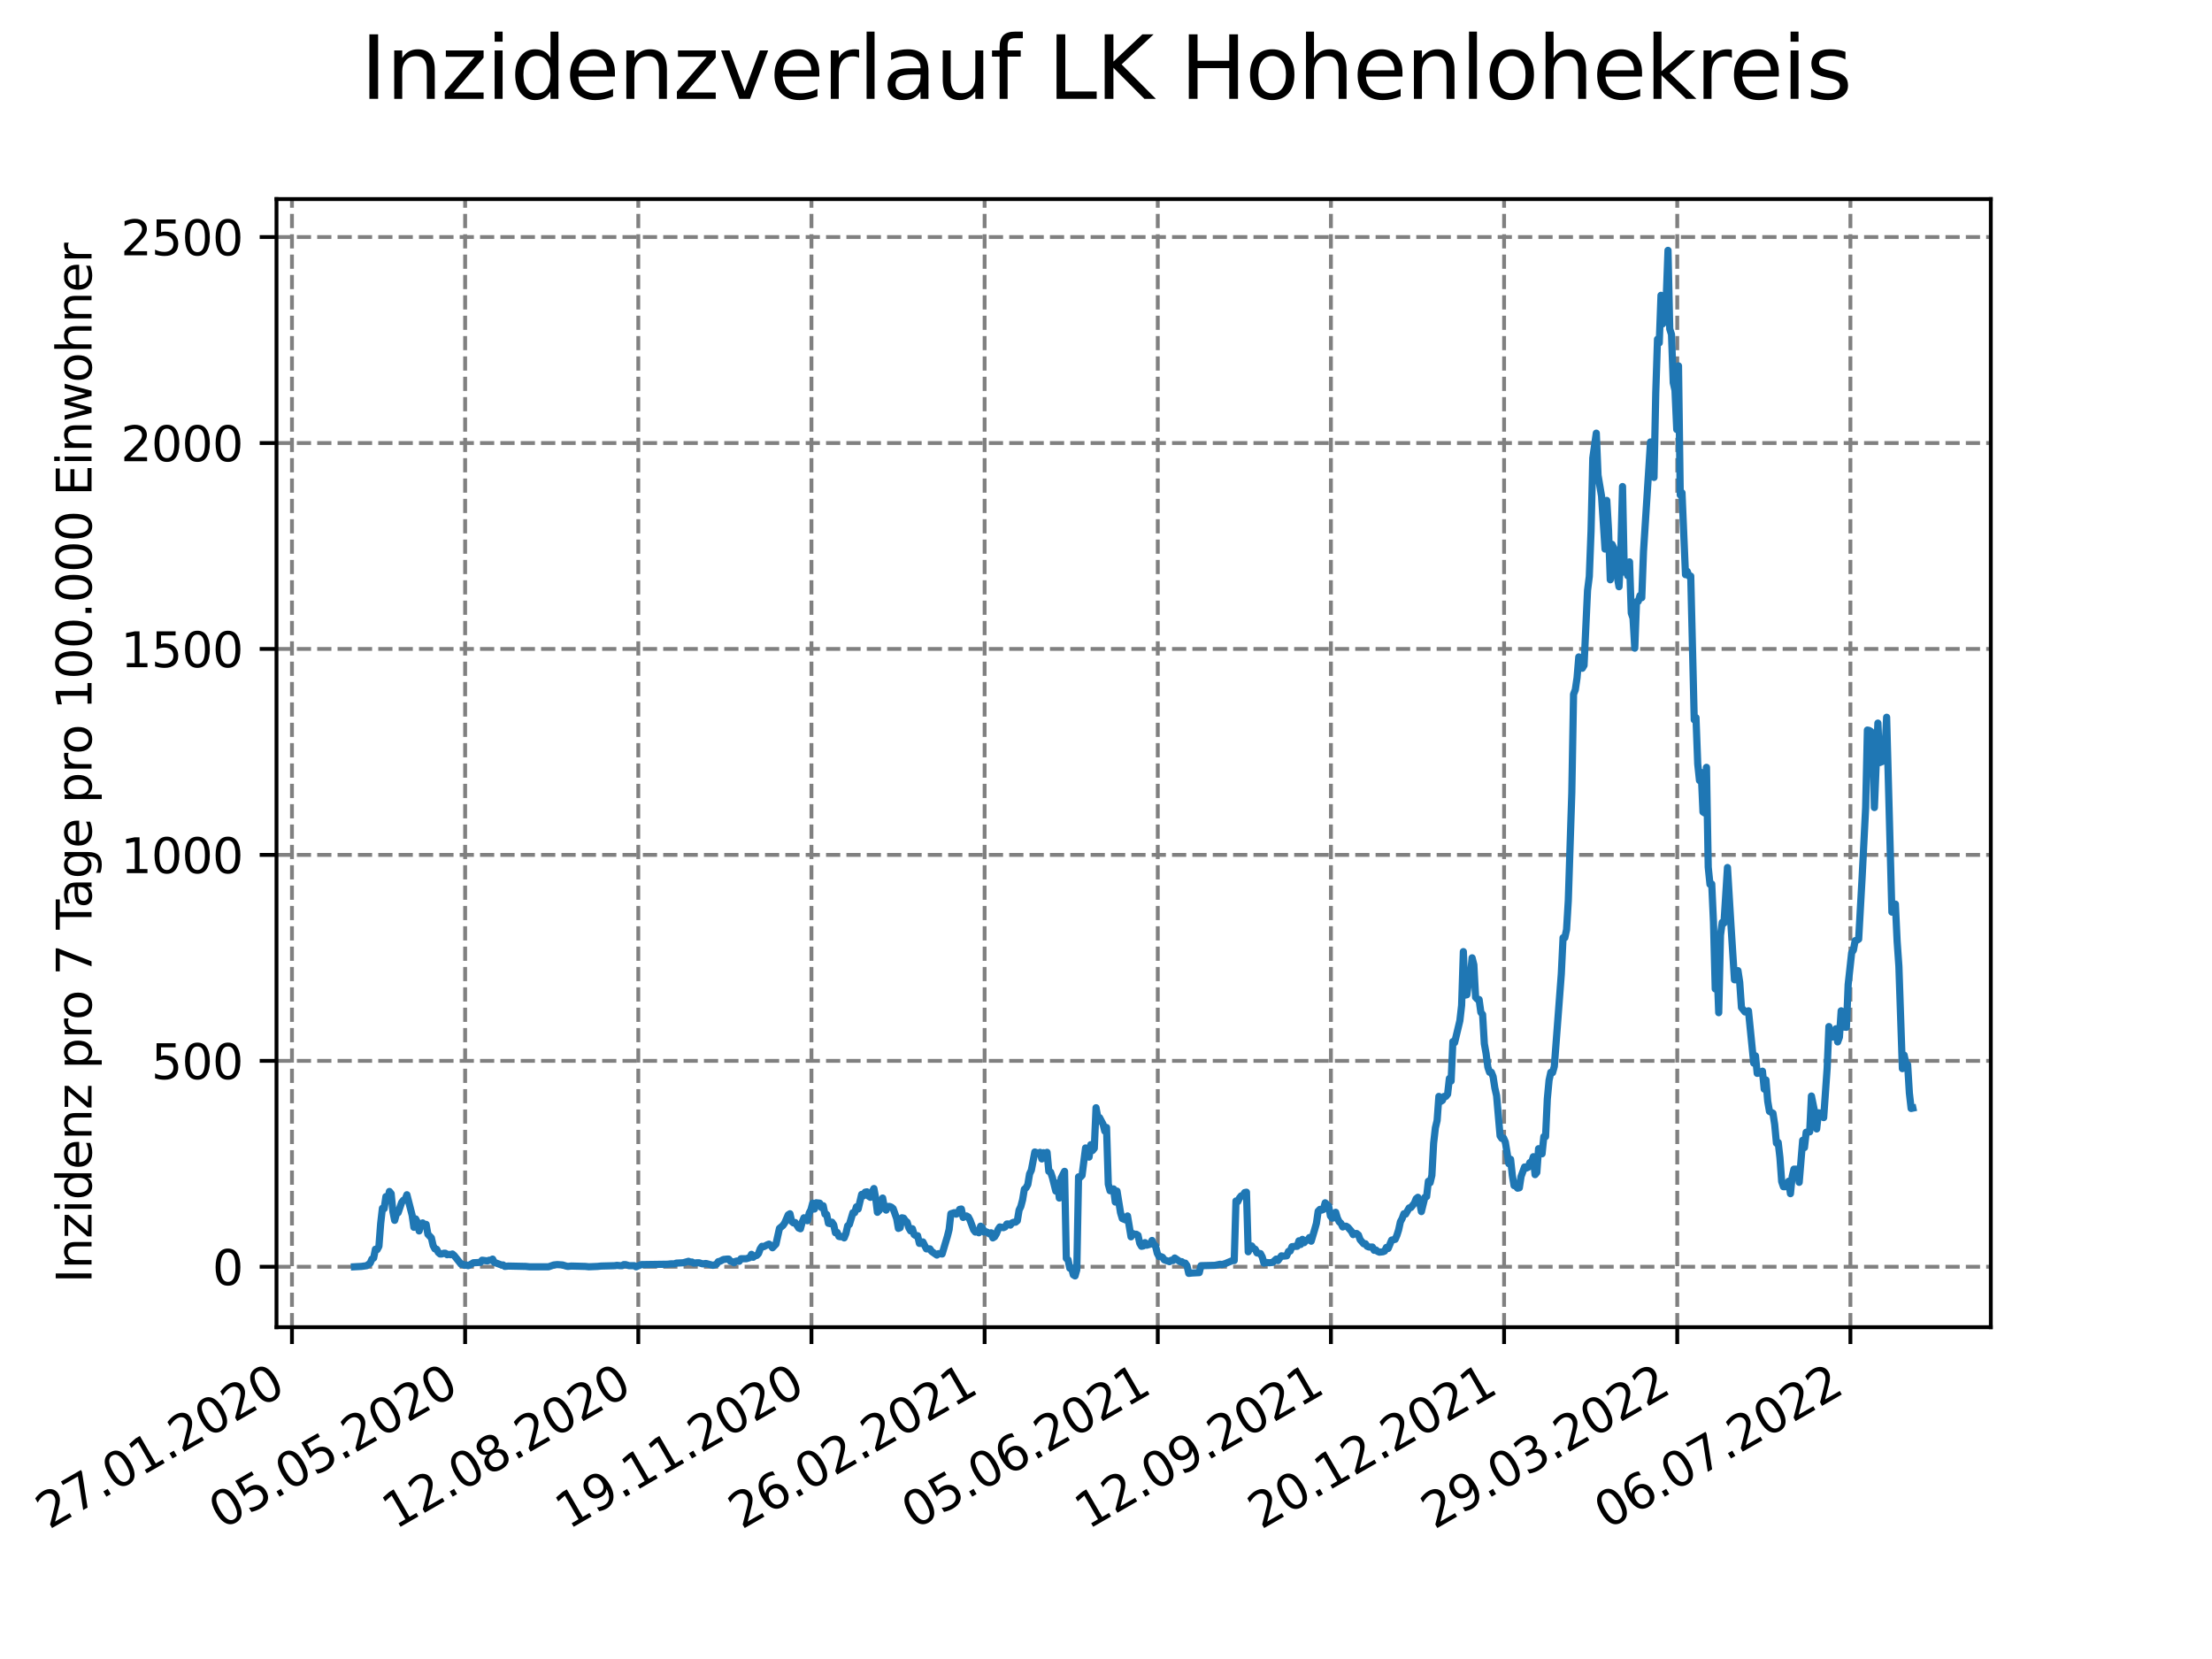 <?xml version="1.0" encoding="utf-8" standalone="no"?>
<!DOCTYPE svg PUBLIC "-//W3C//DTD SVG 1.1//EN"
  "http://www.w3.org/Graphics/SVG/1.1/DTD/svg11.dtd">
<svg xmlns:xlink="http://www.w3.org/1999/xlink" width="460.8pt" height="345.6pt" viewBox="0 0 460.8 345.6" xmlns="http://www.w3.org/2000/svg" version="1.1">
 <defs>
  <style type="text/css">*{stroke-linejoin: round; stroke-linecap: butt}</style>
 </defs>
 <g id="figure_1">
  <g id="patch_1">
   <path d="M 0 345.6 
L 460.8 345.6 
L 460.8 0 
L 0 0 
z
" style="fill: #ffffff"/>
  </g>
  <g id="axes_1">
   <g id="patch_2">
    <path d="M 57.6 276.48 
L 414.72 276.48 
L 414.72 41.472 
L 57.6 41.472 
z
" style="fill: #ffffff"/>
   </g>
   <g id="matplotlib.axis_1">
    <g id="xtick_1">
     <g id="line2d_1">
      <path d="M 60.822 276.48 
L 60.822 41.472 
" clip-path="url(#p32efdd29de)" style="fill: none; stroke-dasharray: 2.96,1.28; stroke-dashoffset: 0; stroke: #808080; stroke-width: 0.8"/>
     </g>
     <g id="line2d_2">
      <defs>
       <path id="m1c3e67a7b3" d="M 0 0 
L 0 3.5 
" style="stroke: #000000; stroke-width: 0.8"/>
      </defs>
      <g>
       <use xlink:href="#m1c3e67a7b3" x="60.822" y="276.48" style="stroke: #000000; stroke-width: 0.8"/>
      </g>
     </g>
     <g id="text_1">
      <!-- 27.01.2020 -->
      <g transform="translate(10.196 318.689)rotate(-30)scale(0.1 -0.1)">
       <defs>
        <path id="DejaVuSans-32" d="M 1228 531 
L 3431 531 
L 3431 0 
L 469 0 
L 469 531 
Q 828 903 1448 1529 
Q 2069 2156 2228 2338 
Q 2531 2678 2651 2914 
Q 2772 3150 2772 3378 
Q 2772 3750 2511 3984 
Q 2250 4219 1831 4219 
Q 1534 4219 1204 4116 
Q 875 4013 500 3803 
L 500 4441 
Q 881 4594 1212 4672 
Q 1544 4750 1819 4750 
Q 2544 4750 2975 4387 
Q 3406 4025 3406 3419 
Q 3406 3131 3298 2873 
Q 3191 2616 2906 2266 
Q 2828 2175 2409 1742 
Q 1991 1309 1228 531 
z
" transform="scale(0.016)"/>
        <path id="DejaVuSans-37" d="M 525 4666 
L 3525 4666 
L 3525 4397 
L 1831 0 
L 1172 0 
L 2766 4134 
L 525 4134 
L 525 4666 
z
" transform="scale(0.016)"/>
        <path id="DejaVuSans-2e" d="M 684 794 
L 1344 794 
L 1344 0 
L 684 0 
L 684 794 
z
" transform="scale(0.016)"/>
        <path id="DejaVuSans-30" d="M 2034 4250 
Q 1547 4250 1301 3770 
Q 1056 3291 1056 2328 
Q 1056 1369 1301 889 
Q 1547 409 2034 409 
Q 2525 409 2770 889 
Q 3016 1369 3016 2328 
Q 3016 3291 2770 3770 
Q 2525 4250 2034 4250 
z
M 2034 4750 
Q 2819 4750 3233 4129 
Q 3647 3509 3647 2328 
Q 3647 1150 3233 529 
Q 2819 -91 2034 -91 
Q 1250 -91 836 529 
Q 422 1150 422 2328 
Q 422 3509 836 4129 
Q 1250 4750 2034 4750 
z
" transform="scale(0.016)"/>
        <path id="DejaVuSans-31" d="M 794 531 
L 1825 531 
L 1825 4091 
L 703 3866 
L 703 4441 
L 1819 4666 
L 2450 4666 
L 2450 531 
L 3481 531 
L 3481 0 
L 794 0 
L 794 531 
z
" transform="scale(0.016)"/>
       </defs>
       <use xlink:href="#DejaVuSans-32"/>
       <use xlink:href="#DejaVuSans-37" x="63.623"/>
       <use xlink:href="#DejaVuSans-2e" x="127.246"/>
       <use xlink:href="#DejaVuSans-30" x="159.033"/>
       <use xlink:href="#DejaVuSans-31" x="222.656"/>
       <use xlink:href="#DejaVuSans-2e" x="286.279"/>
       <use xlink:href="#DejaVuSans-32" x="318.066"/>
       <use xlink:href="#DejaVuSans-30" x="381.689"/>
       <use xlink:href="#DejaVuSans-32" x="445.312"/>
       <use xlink:href="#DejaVuSans-30" x="508.936"/>
      </g>
     </g>
    </g>
    <g id="xtick_2">
     <g id="line2d_3">
      <path d="M 96.894 276.48 
L 96.894 41.472 
" clip-path="url(#p32efdd29de)" style="fill: none; stroke-dasharray: 2.96,1.28; stroke-dashoffset: 0; stroke: #808080; stroke-width: 0.8"/>
     </g>
     <g id="line2d_4">
      <g>
       <use xlink:href="#m1c3e67a7b3" x="96.894" y="276.48" style="stroke: #000000; stroke-width: 0.8"/>
      </g>
     </g>
     <g id="text_2">
      <!-- 05.05.2020 -->
      <g transform="translate(46.269 318.689)rotate(-30)scale(0.1 -0.1)">
       <defs>
        <path id="DejaVuSans-35" d="M 691 4666 
L 3169 4666 
L 3169 4134 
L 1269 4134 
L 1269 2991 
Q 1406 3038 1543 3061 
Q 1681 3084 1819 3084 
Q 2600 3084 3056 2656 
Q 3513 2228 3513 1497 
Q 3513 744 3044 326 
Q 2575 -91 1722 -91 
Q 1428 -91 1123 -41 
Q 819 9 494 109 
L 494 744 
Q 775 591 1075 516 
Q 1375 441 1709 441 
Q 2250 441 2565 725 
Q 2881 1009 2881 1497 
Q 2881 1984 2565 2268 
Q 2250 2553 1709 2553 
Q 1456 2553 1204 2497 
Q 953 2441 691 2322 
L 691 4666 
z
" transform="scale(0.016)"/>
       </defs>
       <use xlink:href="#DejaVuSans-30"/>
       <use xlink:href="#DejaVuSans-35" x="63.623"/>
       <use xlink:href="#DejaVuSans-2e" x="127.246"/>
       <use xlink:href="#DejaVuSans-30" x="159.033"/>
       <use xlink:href="#DejaVuSans-35" x="222.656"/>
       <use xlink:href="#DejaVuSans-2e" x="286.279"/>
       <use xlink:href="#DejaVuSans-32" x="318.066"/>
       <use xlink:href="#DejaVuSans-30" x="381.689"/>
       <use xlink:href="#DejaVuSans-32" x="445.312"/>
       <use xlink:href="#DejaVuSans-30" x="508.936"/>
      </g>
     </g>
    </g>
    <g id="xtick_3">
     <g id="line2d_5">
      <path d="M 132.967 276.48 
L 132.967 41.472 
" clip-path="url(#p32efdd29de)" style="fill: none; stroke-dasharray: 2.96,1.28; stroke-dashoffset: 0; stroke: #808080; stroke-width: 0.8"/>
     </g>
     <g id="line2d_6">
      <g>
       <use xlink:href="#m1c3e67a7b3" x="132.967" y="276.48" style="stroke: #000000; stroke-width: 0.8"/>
      </g>
     </g>
     <g id="text_3">
      <!-- 12.08.2020 -->
      <g transform="translate(82.342 318.689)rotate(-30)scale(0.1 -0.1)">
       <defs>
        <path id="DejaVuSans-38" d="M 2034 2216 
Q 1584 2216 1326 1975 
Q 1069 1734 1069 1313 
Q 1069 891 1326 650 
Q 1584 409 2034 409 
Q 2484 409 2743 651 
Q 3003 894 3003 1313 
Q 3003 1734 2745 1975 
Q 2488 2216 2034 2216 
z
M 1403 2484 
Q 997 2584 770 2862 
Q 544 3141 544 3541 
Q 544 4100 942 4425 
Q 1341 4750 2034 4750 
Q 2731 4750 3128 4425 
Q 3525 4100 3525 3541 
Q 3525 3141 3298 2862 
Q 3072 2584 2669 2484 
Q 3125 2378 3379 2068 
Q 3634 1759 3634 1313 
Q 3634 634 3220 271 
Q 2806 -91 2034 -91 
Q 1263 -91 848 271 
Q 434 634 434 1313 
Q 434 1759 690 2068 
Q 947 2378 1403 2484 
z
M 1172 3481 
Q 1172 3119 1398 2916 
Q 1625 2713 2034 2713 
Q 2441 2713 2670 2916 
Q 2900 3119 2900 3481 
Q 2900 3844 2670 4047 
Q 2441 4250 2034 4250 
Q 1625 4250 1398 4047 
Q 1172 3844 1172 3481 
z
" transform="scale(0.016)"/>
       </defs>
       <use xlink:href="#DejaVuSans-31"/>
       <use xlink:href="#DejaVuSans-32" x="63.623"/>
       <use xlink:href="#DejaVuSans-2e" x="127.246"/>
       <use xlink:href="#DejaVuSans-30" x="159.033"/>
       <use xlink:href="#DejaVuSans-38" x="222.656"/>
       <use xlink:href="#DejaVuSans-2e" x="286.279"/>
       <use xlink:href="#DejaVuSans-32" x="318.066"/>
       <use xlink:href="#DejaVuSans-30" x="381.689"/>
       <use xlink:href="#DejaVuSans-32" x="445.312"/>
       <use xlink:href="#DejaVuSans-30" x="508.936"/>
      </g>
     </g>
    </g>
    <g id="xtick_4">
     <g id="line2d_7">
      <path d="M 169.04 276.48 
L 169.04 41.472 
" clip-path="url(#p32efdd29de)" style="fill: none; stroke-dasharray: 2.96,1.28; stroke-dashoffset: 0; stroke: #808080; stroke-width: 0.8"/>
     </g>
     <g id="line2d_8">
      <g>
       <use xlink:href="#m1c3e67a7b3" x="169.04" y="276.48" style="stroke: #000000; stroke-width: 0.8"/>
      </g>
     </g>
     <g id="text_4">
      <!-- 19.11.2020 -->
      <g transform="translate(118.415 318.689)rotate(-30)scale(0.1 -0.1)">
       <defs>
        <path id="DejaVuSans-39" d="M 703 97 
L 703 672 
Q 941 559 1184 500 
Q 1428 441 1663 441 
Q 2288 441 2617 861 
Q 2947 1281 2994 2138 
Q 2813 1869 2534 1725 
Q 2256 1581 1919 1581 
Q 1219 1581 811 2004 
Q 403 2428 403 3163 
Q 403 3881 828 4315 
Q 1253 4750 1959 4750 
Q 2769 4750 3195 4129 
Q 3622 3509 3622 2328 
Q 3622 1225 3098 567 
Q 2575 -91 1691 -91 
Q 1453 -91 1209 -44 
Q 966 3 703 97 
z
M 1959 2075 
Q 2384 2075 2632 2365 
Q 2881 2656 2881 3163 
Q 2881 3666 2632 3958 
Q 2384 4250 1959 4250 
Q 1534 4250 1286 3958 
Q 1038 3666 1038 3163 
Q 1038 2656 1286 2365 
Q 1534 2075 1959 2075 
z
" transform="scale(0.016)"/>
       </defs>
       <use xlink:href="#DejaVuSans-31"/>
       <use xlink:href="#DejaVuSans-39" x="63.623"/>
       <use xlink:href="#DejaVuSans-2e" x="127.246"/>
       <use xlink:href="#DejaVuSans-31" x="159.033"/>
       <use xlink:href="#DejaVuSans-31" x="222.656"/>
       <use xlink:href="#DejaVuSans-2e" x="286.279"/>
       <use xlink:href="#DejaVuSans-32" x="318.066"/>
       <use xlink:href="#DejaVuSans-30" x="381.689"/>
       <use xlink:href="#DejaVuSans-32" x="445.312"/>
       <use xlink:href="#DejaVuSans-30" x="508.936"/>
      </g>
     </g>
    </g>
    <g id="xtick_5">
     <g id="line2d_9">
      <path d="M 205.113 276.48 
L 205.113 41.472 
" clip-path="url(#p32efdd29de)" style="fill: none; stroke-dasharray: 2.96,1.28; stroke-dashoffset: 0; stroke: #808080; stroke-width: 0.8"/>
     </g>
     <g id="line2d_10">
      <g>
       <use xlink:href="#m1c3e67a7b3" x="205.113" y="276.48" style="stroke: #000000; stroke-width: 0.8"/>
      </g>
     </g>
     <g id="text_5">
      <!-- 26.02.2021 -->
      <g transform="translate(154.487 318.689)rotate(-30)scale(0.1 -0.1)">
       <defs>
        <path id="DejaVuSans-36" d="M 2113 2584 
Q 1688 2584 1439 2293 
Q 1191 2003 1191 1497 
Q 1191 994 1439 701 
Q 1688 409 2113 409 
Q 2538 409 2786 701 
Q 3034 994 3034 1497 
Q 3034 2003 2786 2293 
Q 2538 2584 2113 2584 
z
M 3366 4563 
L 3366 3988 
Q 3128 4100 2886 4159 
Q 2644 4219 2406 4219 
Q 1781 4219 1451 3797 
Q 1122 3375 1075 2522 
Q 1259 2794 1537 2939 
Q 1816 3084 2150 3084 
Q 2853 3084 3261 2657 
Q 3669 2231 3669 1497 
Q 3669 778 3244 343 
Q 2819 -91 2113 -91 
Q 1303 -91 875 529 
Q 447 1150 447 2328 
Q 447 3434 972 4092 
Q 1497 4750 2381 4750 
Q 2619 4750 2861 4703 
Q 3103 4656 3366 4563 
z
" transform="scale(0.016)"/>
       </defs>
       <use xlink:href="#DejaVuSans-32"/>
       <use xlink:href="#DejaVuSans-36" x="63.623"/>
       <use xlink:href="#DejaVuSans-2e" x="127.246"/>
       <use xlink:href="#DejaVuSans-30" x="159.033"/>
       <use xlink:href="#DejaVuSans-32" x="222.656"/>
       <use xlink:href="#DejaVuSans-2e" x="286.279"/>
       <use xlink:href="#DejaVuSans-32" x="318.066"/>
       <use xlink:href="#DejaVuSans-30" x="381.689"/>
       <use xlink:href="#DejaVuSans-32" x="445.312"/>
       <use xlink:href="#DejaVuSans-31" x="508.936"/>
      </g>
     </g>
    </g>
    <g id="xtick_6">
     <g id="line2d_11">
      <path d="M 241.185 276.48 
L 241.185 41.472 
" clip-path="url(#p32efdd29de)" style="fill: none; stroke-dasharray: 2.96,1.28; stroke-dashoffset: 0; stroke: #808080; stroke-width: 0.8"/>
     </g>
     <g id="line2d_12">
      <g>
       <use xlink:href="#m1c3e67a7b3" x="241.185" y="276.48" style="stroke: #000000; stroke-width: 0.8"/>
      </g>
     </g>
     <g id="text_6">
      <!-- 05.06.2021 -->
      <g transform="translate(190.56 318.689)rotate(-30)scale(0.1 -0.1)">
       <use xlink:href="#DejaVuSans-30"/>
       <use xlink:href="#DejaVuSans-35" x="63.623"/>
       <use xlink:href="#DejaVuSans-2e" x="127.246"/>
       <use xlink:href="#DejaVuSans-30" x="159.033"/>
       <use xlink:href="#DejaVuSans-36" x="222.656"/>
       <use xlink:href="#DejaVuSans-2e" x="286.279"/>
       <use xlink:href="#DejaVuSans-32" x="318.066"/>
       <use xlink:href="#DejaVuSans-30" x="381.689"/>
       <use xlink:href="#DejaVuSans-32" x="445.312"/>
       <use xlink:href="#DejaVuSans-31" x="508.936"/>
      </g>
     </g>
    </g>
    <g id="xtick_7">
     <g id="line2d_13">
      <path d="M 277.258 276.48 
L 277.258 41.472 
" clip-path="url(#p32efdd29de)" style="fill: none; stroke-dasharray: 2.96,1.28; stroke-dashoffset: 0; stroke: #808080; stroke-width: 0.8"/>
     </g>
     <g id="line2d_14">
      <g>
       <use xlink:href="#m1c3e67a7b3" x="277.258" y="276.48" style="stroke: #000000; stroke-width: 0.8"/>
      </g>
     </g>
     <g id="text_7">
      <!-- 12.09.2021 -->
      <g transform="translate(226.633 318.689)rotate(-30)scale(0.1 -0.1)">
       <use xlink:href="#DejaVuSans-31"/>
       <use xlink:href="#DejaVuSans-32" x="63.623"/>
       <use xlink:href="#DejaVuSans-2e" x="127.246"/>
       <use xlink:href="#DejaVuSans-30" x="159.033"/>
       <use xlink:href="#DejaVuSans-39" x="222.656"/>
       <use xlink:href="#DejaVuSans-2e" x="286.279"/>
       <use xlink:href="#DejaVuSans-32" x="318.066"/>
       <use xlink:href="#DejaVuSans-30" x="381.689"/>
       <use xlink:href="#DejaVuSans-32" x="445.312"/>
       <use xlink:href="#DejaVuSans-31" x="508.936"/>
      </g>
     </g>
    </g>
    <g id="xtick_8">
     <g id="line2d_15">
      <path d="M 313.331 276.48 
L 313.331 41.472 
" clip-path="url(#p32efdd29de)" style="fill: none; stroke-dasharray: 2.96,1.28; stroke-dashoffset: 0; stroke: #808080; stroke-width: 0.8"/>
     </g>
     <g id="line2d_16">
      <g>
       <use xlink:href="#m1c3e67a7b3" x="313.331" y="276.48" style="stroke: #000000; stroke-width: 0.8"/>
      </g>
     </g>
     <g id="text_8">
      <!-- 20.12.2021 -->
      <g transform="translate(262.706 318.689)rotate(-30)scale(0.1 -0.1)">
       <use xlink:href="#DejaVuSans-32"/>
       <use xlink:href="#DejaVuSans-30" x="63.623"/>
       <use xlink:href="#DejaVuSans-2e" x="127.246"/>
       <use xlink:href="#DejaVuSans-31" x="159.033"/>
       <use xlink:href="#DejaVuSans-32" x="222.656"/>
       <use xlink:href="#DejaVuSans-2e" x="286.279"/>
       <use xlink:href="#DejaVuSans-32" x="318.066"/>
       <use xlink:href="#DejaVuSans-30" x="381.689"/>
       <use xlink:href="#DejaVuSans-32" x="445.312"/>
       <use xlink:href="#DejaVuSans-31" x="508.936"/>
      </g>
     </g>
    </g>
    <g id="xtick_9">
     <g id="line2d_17">
      <path d="M 349.403 276.48 
L 349.403 41.472 
" clip-path="url(#p32efdd29de)" style="fill: none; stroke-dasharray: 2.96,1.28; stroke-dashoffset: 0; stroke: #808080; stroke-width: 0.8"/>
     </g>
     <g id="line2d_18">
      <g>
       <use xlink:href="#m1c3e67a7b3" x="349.403" y="276.48" style="stroke: #000000; stroke-width: 0.8"/>
      </g>
     </g>
     <g id="text_9">
      <!-- 29.03.2022 -->
      <g transform="translate(298.778 318.689)rotate(-30)scale(0.1 -0.1)">
       <defs>
        <path id="DejaVuSans-33" d="M 2597 2516 
Q 3050 2419 3304 2112 
Q 3559 1806 3559 1356 
Q 3559 666 3084 287 
Q 2609 -91 1734 -91 
Q 1441 -91 1130 -33 
Q 819 25 488 141 
L 488 750 
Q 750 597 1062 519 
Q 1375 441 1716 441 
Q 2309 441 2620 675 
Q 2931 909 2931 1356 
Q 2931 1769 2642 2001 
Q 2353 2234 1838 2234 
L 1294 2234 
L 1294 2753 
L 1863 2753 
Q 2328 2753 2575 2939 
Q 2822 3125 2822 3475 
Q 2822 3834 2567 4026 
Q 2313 4219 1838 4219 
Q 1578 4219 1281 4162 
Q 984 4106 628 3988 
L 628 4550 
Q 988 4650 1302 4700 
Q 1616 4750 1894 4750 
Q 2613 4750 3031 4423 
Q 3450 4097 3450 3541 
Q 3450 3153 3228 2886 
Q 3006 2619 2597 2516 
z
" transform="scale(0.016)"/>
       </defs>
       <use xlink:href="#DejaVuSans-32"/>
       <use xlink:href="#DejaVuSans-39" x="63.623"/>
       <use xlink:href="#DejaVuSans-2e" x="127.246"/>
       <use xlink:href="#DejaVuSans-30" x="159.033"/>
       <use xlink:href="#DejaVuSans-33" x="222.656"/>
       <use xlink:href="#DejaVuSans-2e" x="286.279"/>
       <use xlink:href="#DejaVuSans-32" x="318.066"/>
       <use xlink:href="#DejaVuSans-30" x="381.689"/>
       <use xlink:href="#DejaVuSans-32" x="445.312"/>
       <use xlink:href="#DejaVuSans-32" x="508.936"/>
      </g>
     </g>
    </g>
    <g id="xtick_10">
     <g id="line2d_19">
      <path d="M 385.476 276.48 
L 385.476 41.472 
" clip-path="url(#p32efdd29de)" style="fill: none; stroke-dasharray: 2.96,1.28; stroke-dashoffset: 0; stroke: #808080; stroke-width: 0.8"/>
     </g>
     <g id="line2d_20">
      <g>
       <use xlink:href="#m1c3e67a7b3" x="385.476" y="276.48" style="stroke: #000000; stroke-width: 0.8"/>
      </g>
     </g>
     <g id="text_10">
      <!-- 06.07.2022 -->
      <g transform="translate(334.851 318.689)rotate(-30)scale(0.1 -0.1)">
       <use xlink:href="#DejaVuSans-30"/>
       <use xlink:href="#DejaVuSans-36" x="63.623"/>
       <use xlink:href="#DejaVuSans-2e" x="127.246"/>
       <use xlink:href="#DejaVuSans-30" x="159.033"/>
       <use xlink:href="#DejaVuSans-37" x="222.656"/>
       <use xlink:href="#DejaVuSans-2e" x="286.279"/>
       <use xlink:href="#DejaVuSans-32" x="318.066"/>
       <use xlink:href="#DejaVuSans-30" x="381.689"/>
       <use xlink:href="#DejaVuSans-32" x="445.312"/>
       <use xlink:href="#DejaVuSans-32" x="508.936"/>
      </g>
     </g>
    </g>
   </g>
   <g id="matplotlib.axis_2">
    <g id="ytick_1">
     <g id="line2d_21">
      <path d="M 57.6 263.894 
L 414.72 263.894 
" clip-path="url(#p32efdd29de)" style="fill: none; stroke-dasharray: 2.96,1.28; stroke-dashoffset: 0; stroke: #808080; stroke-width: 0.8"/>
     </g>
     <g id="line2d_22">
      <defs>
       <path id="m989555969c" d="M 0 0 
L -3.5 0 
" style="stroke: #000000; stroke-width: 0.8"/>
      </defs>
      <g>
       <use xlink:href="#m989555969c" x="57.6" y="263.894" style="stroke: #000000; stroke-width: 0.8"/>
      </g>
     </g>
     <g id="text_11">
      <!-- 0 -->
      <g transform="translate(44.237 267.693)scale(0.1 -0.1)">
       <use xlink:href="#DejaVuSans-30"/>
      </g>
     </g>
    </g>
    <g id="ytick_2">
     <g id="line2d_23">
      <path d="M 57.6 220.992 
L 414.72 220.992 
" clip-path="url(#p32efdd29de)" style="fill: none; stroke-dasharray: 2.96,1.28; stroke-dashoffset: 0; stroke: #808080; stroke-width: 0.8"/>
     </g>
     <g id="line2d_24">
      <g>
       <use xlink:href="#m989555969c" x="57.6" y="220.992" style="stroke: #000000; stroke-width: 0.8"/>
      </g>
     </g>
     <g id="text_12">
      <!-- 500 -->
      <g transform="translate(31.512 224.791)scale(0.1 -0.1)">
       <use xlink:href="#DejaVuSans-35"/>
       <use xlink:href="#DejaVuSans-30" x="63.623"/>
       <use xlink:href="#DejaVuSans-30" x="127.246"/>
      </g>
     </g>
    </g>
    <g id="ytick_3">
     <g id="line2d_25">
      <path d="M 57.6 178.09 
L 414.72 178.09 
" clip-path="url(#p32efdd29de)" style="fill: none; stroke-dasharray: 2.96,1.28; stroke-dashoffset: 0; stroke: #808080; stroke-width: 0.8"/>
     </g>
     <g id="line2d_26">
      <g>
       <use xlink:href="#m989555969c" x="57.6" y="178.09" style="stroke: #000000; stroke-width: 0.8"/>
      </g>
     </g>
     <g id="text_13">
      <!-- 1000 -->
      <g transform="translate(25.15 181.889)scale(0.1 -0.1)">
       <use xlink:href="#DejaVuSans-31"/>
       <use xlink:href="#DejaVuSans-30" x="63.623"/>
       <use xlink:href="#DejaVuSans-30" x="127.246"/>
       <use xlink:href="#DejaVuSans-30" x="190.869"/>
      </g>
     </g>
    </g>
    <g id="ytick_4">
     <g id="line2d_27">
      <path d="M 57.6 135.188 
L 414.72 135.188 
" clip-path="url(#p32efdd29de)" style="fill: none; stroke-dasharray: 2.96,1.28; stroke-dashoffset: 0; stroke: #808080; stroke-width: 0.8"/>
     </g>
     <g id="line2d_28">
      <g>
       <use xlink:href="#m989555969c" x="57.6" y="135.188" style="stroke: #000000; stroke-width: 0.8"/>
      </g>
     </g>
     <g id="text_14">
      <!-- 1500 -->
      <g transform="translate(25.15 138.987)scale(0.1 -0.1)">
       <use xlink:href="#DejaVuSans-31"/>
       <use xlink:href="#DejaVuSans-35" x="63.623"/>
       <use xlink:href="#DejaVuSans-30" x="127.246"/>
       <use xlink:href="#DejaVuSans-30" x="190.869"/>
      </g>
     </g>
    </g>
    <g id="ytick_5">
     <g id="line2d_29">
      <path d="M 57.6 92.286 
L 414.72 92.286 
" clip-path="url(#p32efdd29de)" style="fill: none; stroke-dasharray: 2.96,1.28; stroke-dashoffset: 0; stroke: #808080; stroke-width: 0.8"/>
     </g>
     <g id="line2d_30">
      <g>
       <use xlink:href="#m989555969c" x="57.6" y="92.286" style="stroke: #000000; stroke-width: 0.8"/>
      </g>
     </g>
     <g id="text_15">
      <!-- 2000 -->
      <g transform="translate(25.15 96.085)scale(0.1 -0.1)">
       <use xlink:href="#DejaVuSans-32"/>
       <use xlink:href="#DejaVuSans-30" x="63.623"/>
       <use xlink:href="#DejaVuSans-30" x="127.246"/>
       <use xlink:href="#DejaVuSans-30" x="190.869"/>
      </g>
     </g>
    </g>
    <g id="ytick_6">
     <g id="line2d_31">
      <path d="M 57.6 49.384 
L 414.72 49.384 
" clip-path="url(#p32efdd29de)" style="fill: none; stroke-dasharray: 2.96,1.28; stroke-dashoffset: 0; stroke: #808080; stroke-width: 0.8"/>
     </g>
     <g id="line2d_32">
      <g>
       <use xlink:href="#m989555969c" x="57.6" y="49.384" style="stroke: #000000; stroke-width: 0.8"/>
      </g>
     </g>
     <g id="text_16">
      <!-- 2500 -->
      <g transform="translate(25.15 53.183)scale(0.1 -0.1)">
       <use xlink:href="#DejaVuSans-32"/>
       <use xlink:href="#DejaVuSans-35" x="63.623"/>
       <use xlink:href="#DejaVuSans-30" x="127.246"/>
       <use xlink:href="#DejaVuSans-30" x="190.869"/>
      </g>
     </g>
    </g>
    <g id="text_17">
     <!-- Inzidenz pro 7 Tage pro 100.000 Einwohner -->
     <g transform="translate(19.07 267.301)rotate(-90)scale(0.1 -0.1)">
      <defs>
       <path id="DejaVuSans-49" d="M 628 4666 
L 1259 4666 
L 1259 0 
L 628 0 
L 628 4666 
z
" transform="scale(0.016)"/>
       <path id="DejaVuSans-6e" d="M 3513 2113 
L 3513 0 
L 2938 0 
L 2938 2094 
Q 2938 2591 2744 2837 
Q 2550 3084 2163 3084 
Q 1697 3084 1428 2787 
Q 1159 2491 1159 1978 
L 1159 0 
L 581 0 
L 581 3500 
L 1159 3500 
L 1159 2956 
Q 1366 3272 1645 3428 
Q 1925 3584 2291 3584 
Q 2894 3584 3203 3211 
Q 3513 2838 3513 2113 
z
" transform="scale(0.016)"/>
       <path id="DejaVuSans-7a" d="M 353 3500 
L 3084 3500 
L 3084 2975 
L 922 459 
L 3084 459 
L 3084 0 
L 275 0 
L 275 525 
L 2438 3041 
L 353 3041 
L 353 3500 
z
" transform="scale(0.016)"/>
       <path id="DejaVuSans-69" d="M 603 3500 
L 1178 3500 
L 1178 0 
L 603 0 
L 603 3500 
z
M 603 4863 
L 1178 4863 
L 1178 4134 
L 603 4134 
L 603 4863 
z
" transform="scale(0.016)"/>
       <path id="DejaVuSans-64" d="M 2906 2969 
L 2906 4863 
L 3481 4863 
L 3481 0 
L 2906 0 
L 2906 525 
Q 2725 213 2448 61 
Q 2172 -91 1784 -91 
Q 1150 -91 751 415 
Q 353 922 353 1747 
Q 353 2572 751 3078 
Q 1150 3584 1784 3584 
Q 2172 3584 2448 3432 
Q 2725 3281 2906 2969 
z
M 947 1747 
Q 947 1113 1208 752 
Q 1469 391 1925 391 
Q 2381 391 2643 752 
Q 2906 1113 2906 1747 
Q 2906 2381 2643 2742 
Q 2381 3103 1925 3103 
Q 1469 3103 1208 2742 
Q 947 2381 947 1747 
z
" transform="scale(0.016)"/>
       <path id="DejaVuSans-65" d="M 3597 1894 
L 3597 1613 
L 953 1613 
Q 991 1019 1311 708 
Q 1631 397 2203 397 
Q 2534 397 2845 478 
Q 3156 559 3463 722 
L 3463 178 
Q 3153 47 2828 -22 
Q 2503 -91 2169 -91 
Q 1331 -91 842 396 
Q 353 884 353 1716 
Q 353 2575 817 3079 
Q 1281 3584 2069 3584 
Q 2775 3584 3186 3129 
Q 3597 2675 3597 1894 
z
M 3022 2063 
Q 3016 2534 2758 2815 
Q 2500 3097 2075 3097 
Q 1594 3097 1305 2825 
Q 1016 2553 972 2059 
L 3022 2063 
z
" transform="scale(0.016)"/>
       <path id="DejaVuSans-20" transform="scale(0.016)"/>
       <path id="DejaVuSans-70" d="M 1159 525 
L 1159 -1331 
L 581 -1331 
L 581 3500 
L 1159 3500 
L 1159 2969 
Q 1341 3281 1617 3432 
Q 1894 3584 2278 3584 
Q 2916 3584 3314 3078 
Q 3713 2572 3713 1747 
Q 3713 922 3314 415 
Q 2916 -91 2278 -91 
Q 1894 -91 1617 61 
Q 1341 213 1159 525 
z
M 3116 1747 
Q 3116 2381 2855 2742 
Q 2594 3103 2138 3103 
Q 1681 3103 1420 2742 
Q 1159 2381 1159 1747 
Q 1159 1113 1420 752 
Q 1681 391 2138 391 
Q 2594 391 2855 752 
Q 3116 1113 3116 1747 
z
" transform="scale(0.016)"/>
       <path id="DejaVuSans-72" d="M 2631 2963 
Q 2534 3019 2420 3045 
Q 2306 3072 2169 3072 
Q 1681 3072 1420 2755 
Q 1159 2438 1159 1844 
L 1159 0 
L 581 0 
L 581 3500 
L 1159 3500 
L 1159 2956 
Q 1341 3275 1631 3429 
Q 1922 3584 2338 3584 
Q 2397 3584 2469 3576 
Q 2541 3569 2628 3553 
L 2631 2963 
z
" transform="scale(0.016)"/>
       <path id="DejaVuSans-6f" d="M 1959 3097 
Q 1497 3097 1228 2736 
Q 959 2375 959 1747 
Q 959 1119 1226 758 
Q 1494 397 1959 397 
Q 2419 397 2687 759 
Q 2956 1122 2956 1747 
Q 2956 2369 2687 2733 
Q 2419 3097 1959 3097 
z
M 1959 3584 
Q 2709 3584 3137 3096 
Q 3566 2609 3566 1747 
Q 3566 888 3137 398 
Q 2709 -91 1959 -91 
Q 1206 -91 779 398 
Q 353 888 353 1747 
Q 353 2609 779 3096 
Q 1206 3584 1959 3584 
z
" transform="scale(0.016)"/>
       <path id="DejaVuSans-54" d="M -19 4666 
L 3928 4666 
L 3928 4134 
L 2272 4134 
L 2272 0 
L 1638 0 
L 1638 4134 
L -19 4134 
L -19 4666 
z
" transform="scale(0.016)"/>
       <path id="DejaVuSans-61" d="M 2194 1759 
Q 1497 1759 1228 1600 
Q 959 1441 959 1056 
Q 959 750 1161 570 
Q 1363 391 1709 391 
Q 2188 391 2477 730 
Q 2766 1069 2766 1631 
L 2766 1759 
L 2194 1759 
z
M 3341 1997 
L 3341 0 
L 2766 0 
L 2766 531 
Q 2569 213 2275 61 
Q 1981 -91 1556 -91 
Q 1019 -91 701 211 
Q 384 513 384 1019 
Q 384 1609 779 1909 
Q 1175 2209 1959 2209 
L 2766 2209 
L 2766 2266 
Q 2766 2663 2505 2880 
Q 2244 3097 1772 3097 
Q 1472 3097 1187 3025 
Q 903 2953 641 2809 
L 641 3341 
Q 956 3463 1253 3523 
Q 1550 3584 1831 3584 
Q 2591 3584 2966 3190 
Q 3341 2797 3341 1997 
z
" transform="scale(0.016)"/>
       <path id="DejaVuSans-67" d="M 2906 1791 
Q 2906 2416 2648 2759 
Q 2391 3103 1925 3103 
Q 1463 3103 1205 2759 
Q 947 2416 947 1791 
Q 947 1169 1205 825 
Q 1463 481 1925 481 
Q 2391 481 2648 825 
Q 2906 1169 2906 1791 
z
M 3481 434 
Q 3481 -459 3084 -895 
Q 2688 -1331 1869 -1331 
Q 1566 -1331 1297 -1286 
Q 1028 -1241 775 -1147 
L 775 -588 
Q 1028 -725 1275 -790 
Q 1522 -856 1778 -856 
Q 2344 -856 2625 -561 
Q 2906 -266 2906 331 
L 2906 616 
Q 2728 306 2450 153 
Q 2172 0 1784 0 
Q 1141 0 747 490 
Q 353 981 353 1791 
Q 353 2603 747 3093 
Q 1141 3584 1784 3584 
Q 2172 3584 2450 3431 
Q 2728 3278 2906 2969 
L 2906 3500 
L 3481 3500 
L 3481 434 
z
" transform="scale(0.016)"/>
       <path id="DejaVuSans-45" d="M 628 4666 
L 3578 4666 
L 3578 4134 
L 1259 4134 
L 1259 2753 
L 3481 2753 
L 3481 2222 
L 1259 2222 
L 1259 531 
L 3634 531 
L 3634 0 
L 628 0 
L 628 4666 
z
" transform="scale(0.016)"/>
       <path id="DejaVuSans-77" d="M 269 3500 
L 844 3500 
L 1563 769 
L 2278 3500 
L 2956 3500 
L 3675 769 
L 4391 3500 
L 4966 3500 
L 4050 0 
L 3372 0 
L 2619 2869 
L 1863 0 
L 1184 0 
L 269 3500 
z
" transform="scale(0.016)"/>
       <path id="DejaVuSans-68" d="M 3513 2113 
L 3513 0 
L 2938 0 
L 2938 2094 
Q 2938 2591 2744 2837 
Q 2550 3084 2163 3084 
Q 1697 3084 1428 2787 
Q 1159 2491 1159 1978 
L 1159 0 
L 581 0 
L 581 4863 
L 1159 4863 
L 1159 2956 
Q 1366 3272 1645 3428 
Q 1925 3584 2291 3584 
Q 2894 3584 3203 3211 
Q 3513 2838 3513 2113 
z
" transform="scale(0.016)"/>
      </defs>
      <use xlink:href="#DejaVuSans-49"/>
      <use xlink:href="#DejaVuSans-6e" x="29.492"/>
      <use xlink:href="#DejaVuSans-7a" x="92.871"/>
      <use xlink:href="#DejaVuSans-69" x="145.361"/>
      <use xlink:href="#DejaVuSans-64" x="173.145"/>
      <use xlink:href="#DejaVuSans-65" x="236.621"/>
      <use xlink:href="#DejaVuSans-6e" x="298.145"/>
      <use xlink:href="#DejaVuSans-7a" x="361.523"/>
      <use xlink:href="#DejaVuSans-20" x="414.014"/>
      <use xlink:href="#DejaVuSans-70" x="445.801"/>
      <use xlink:href="#DejaVuSans-72" x="509.277"/>
      <use xlink:href="#DejaVuSans-6f" x="548.141"/>
      <use xlink:href="#DejaVuSans-20" x="609.322"/>
      <use xlink:href="#DejaVuSans-37" x="641.109"/>
      <use xlink:href="#DejaVuSans-20" x="704.732"/>
      <use xlink:href="#DejaVuSans-54" x="736.52"/>
      <use xlink:href="#DejaVuSans-61" x="781.104"/>
      <use xlink:href="#DejaVuSans-67" x="842.383"/>
      <use xlink:href="#DejaVuSans-65" x="905.859"/>
      <use xlink:href="#DejaVuSans-20" x="967.383"/>
      <use xlink:href="#DejaVuSans-70" x="999.17"/>
      <use xlink:href="#DejaVuSans-72" x="1062.646"/>
      <use xlink:href="#DejaVuSans-6f" x="1101.51"/>
      <use xlink:href="#DejaVuSans-20" x="1162.691"/>
      <use xlink:href="#DejaVuSans-31" x="1194.479"/>
      <use xlink:href="#DejaVuSans-30" x="1258.102"/>
      <use xlink:href="#DejaVuSans-30" x="1321.725"/>
      <use xlink:href="#DejaVuSans-2e" x="1385.348"/>
      <use xlink:href="#DejaVuSans-30" x="1417.135"/>
      <use xlink:href="#DejaVuSans-30" x="1480.758"/>
      <use xlink:href="#DejaVuSans-30" x="1544.381"/>
      <use xlink:href="#DejaVuSans-20" x="1608.004"/>
      <use xlink:href="#DejaVuSans-45" x="1639.791"/>
      <use xlink:href="#DejaVuSans-69" x="1702.975"/>
      <use xlink:href="#DejaVuSans-6e" x="1730.758"/>
      <use xlink:href="#DejaVuSans-77" x="1794.137"/>
      <use xlink:href="#DejaVuSans-6f" x="1875.924"/>
      <use xlink:href="#DejaVuSans-68" x="1937.105"/>
      <use xlink:href="#DejaVuSans-6e" x="2000.484"/>
      <use xlink:href="#DejaVuSans-65" x="2063.863"/>
      <use xlink:href="#DejaVuSans-72" x="2125.387"/>
     </g>
    </g>
   </g>
   <g id="line2d_33">
    <path d="M 73.833 263.894 
L 75.29 263.818 
L 76.383 263.665 
L 77.112 263.132 
L 77.476 262.294 
L 77.841 262.066 
L 78.205 260.238 
L 78.57 260.314 
L 78.934 259.628 
L 79.298 254.906 
L 79.663 251.707 
L 80.027 251.783 
L 80.391 249.27 
L 80.756 250.108 
L 81.12 248.204 
L 81.485 248.661 
L 81.849 252.393 
L 82.213 254.221 
L 82.578 252.85 
L 82.942 252.621 
L 83.671 250.489 
L 84.035 250.032 
L 84.399 249.879 
L 84.764 248.889 
L 85.857 253.154 
L 86.221 255.668 
L 86.586 253.916 
L 86.95 254.602 
L 87.314 256.429 
L 87.679 254.982 
L 88.043 254.754 
L 88.408 255.287 
L 88.772 255.059 
L 89.136 257.115 
L 89.865 257.877 
L 90.229 259.476 
L 90.594 260.162 
L 90.958 260.238 
L 91.323 260.923 
L 91.687 261.228 
L 92.051 261.228 
L 92.416 261.076 
L 92.78 261.076 
L 93.144 261.38 
L 93.509 261.304 
L 93.873 261.38 
L 94.238 261.228 
L 94.602 261.533 
L 96.059 263.361 
L 96.424 263.361 
L 96.788 263.589 
L 97.152 263.513 
L 97.517 263.665 
L 98.246 263.284 
L 98.61 263.056 
L 100.067 262.98 
L 100.432 262.523 
L 101.525 262.675 
L 101.889 262.523 
L 102.254 262.523 
L 102.618 262.294 
L 102.982 262.98 
L 104.44 263.513 
L 104.804 263.513 
L 105.169 263.818 
L 105.897 263.741 
L 109.541 263.818 
L 110.27 263.894 
L 114.278 263.894 
L 115.371 263.513 
L 116.1 263.437 
L 117.193 263.513 
L 117.922 263.741 
L 118.286 263.818 
L 119.015 263.741 
L 121.93 263.818 
L 122.658 263.894 
L 124.48 263.818 
L 125.209 263.741 
L 128.124 263.665 
L 128.488 263.589 
L 129.217 263.665 
L 129.581 263.665 
L 129.946 263.437 
L 130.31 263.437 
L 131.039 263.665 
L 132.132 263.665 
L 132.496 263.894 
L 133.59 263.437 
L 139.055 263.361 
L 139.784 263.284 
L 140.513 263.284 
L 140.877 263.132 
L 142.334 263.056 
L 143.428 262.751 
L 143.792 262.904 
L 144.156 262.904 
L 144.521 263.132 
L 145.249 263.056 
L 145.614 263.056 
L 146.343 263.284 
L 147.071 263.208 
L 148.529 263.589 
L 149.258 263.361 
L 149.622 262.827 
L 149.986 262.751 
L 150.715 262.37 
L 151.444 262.294 
L 151.808 262.294 
L 152.172 262.751 
L 152.537 262.827 
L 152.901 263.056 
L 153.266 262.751 
L 153.63 262.675 
L 153.994 262.751 
L 154.359 262.218 
L 155.452 262.218 
L 156.181 261.99 
L 156.545 261.304 
L 156.909 261.913 
L 157.274 261.609 
L 157.638 261.533 
L 158.002 261.152 
L 158.367 260.162 
L 158.731 259.628 
L 159.096 259.705 
L 159.824 259.324 
L 160.189 259.171 
L 160.553 259.4 
L 160.917 259.933 
L 161.646 259.171 
L 162.375 255.896 
L 163.104 255.287 
L 163.468 254.754 
L 164.197 253.078 
L 164.561 252.85 
L 164.925 254.449 
L 165.29 254.754 
L 165.654 254.678 
L 166.383 255.82 
L 166.747 255.972 
L 167.112 254.602 
L 167.476 253.688 
L 167.84 253.84 
L 168.205 254.297 
L 168.569 252.697 
L 168.934 252.012 
L 169.298 250.641 
L 169.662 251.86 
L 170.027 250.565 
L 170.755 250.641 
L 171.12 251.555 
L 171.484 251.174 
L 171.849 252.926 
L 172.213 253.002 
L 172.577 254.83 
L 172.942 254.906 
L 173.306 254.602 
L 173.67 255.135 
L 174.035 256.81 
L 174.399 256.734 
L 174.763 257.572 
L 175.128 257.648 
L 175.492 257.572 
L 175.857 257.877 
L 176.221 256.963 
L 176.585 255.363 
L 176.95 255.059 
L 177.678 252.621 
L 178.043 252.621 
L 178.407 251.403 
L 178.772 251.86 
L 179.5 248.813 
L 179.865 249.118 
L 180.229 248.356 
L 180.593 248.28 
L 180.958 249.194 
L 181.322 249.422 
L 181.687 248.28 
L 182.051 247.594 
L 182.415 249.575 
L 182.78 252.545 
L 183.144 252.164 
L 183.508 251.555 
L 183.873 249.575 
L 184.237 251.631 
L 184.602 252.088 
L 184.966 251.326 
L 185.33 251.326 
L 185.695 251.479 
L 186.059 251.783 
L 186.788 253.84 
L 187.152 255.896 
L 187.516 255.744 
L 187.881 253.688 
L 188.245 253.764 
L 188.61 254.297 
L 188.974 254.602 
L 189.338 255.82 
L 189.703 256.429 
L 190.067 255.972 
L 190.431 257.191 
L 190.796 257.42 
L 191.16 257.42 
L 191.525 259.019 
L 191.889 259.019 
L 192.253 258.714 
L 192.982 260.162 
L 193.711 260.162 
L 194.075 260.695 
L 195.168 261.456 
L 195.533 261.152 
L 196.261 261.228 
L 197.354 257.572 
L 197.719 256.125 
L 198.083 252.85 
L 198.812 252.621 
L 199.176 252.926 
L 199.541 252.774 
L 199.905 251.936 
L 200.269 251.86 
L 200.634 253.611 
L 201.363 253.307 
L 201.727 253.535 
L 202.091 254.221 
L 202.82 256.201 
L 203.184 256.658 
L 203.549 256.506 
L 203.913 256.81 
L 204.278 255.439 
L 204.642 255.744 
L 205.006 256.658 
L 205.371 256.582 
L 205.735 256.734 
L 206.099 257.039 
L 206.464 256.81 
L 206.828 257.877 
L 207.193 257.648 
L 207.557 257.039 
L 207.921 256.125 
L 208.286 255.592 
L 209.014 255.744 
L 209.379 255.592 
L 209.743 254.982 
L 210.107 254.982 
L 210.472 255.211 
L 210.836 254.754 
L 211.201 254.602 
L 211.565 254.602 
L 211.929 254.297 
L 212.294 252.088 
L 212.658 251.326 
L 213.022 249.955 
L 213.387 247.747 
L 213.751 247.442 
L 214.116 246.756 
L 214.48 244.548 
L 214.844 243.786 
L 215.573 239.978 
L 216.302 240.282 
L 216.666 240.054 
L 217.031 241.425 
L 217.395 240.13 
L 217.759 241.044 
L 218.124 240.054 
L 218.488 244.015 
L 218.852 244.167 
L 219.217 245.233 
L 219.945 248.127 
L 220.31 246.452 
L 220.674 249.575 
L 221.039 245.462 
L 221.767 244.015 
L 222.132 262.142 
L 222.496 262.447 
L 222.86 264.198 
L 223.225 264.122 
L 223.589 265.569 
L 223.954 265.798 
L 224.318 264.503 
L 224.682 245.157 
L 225.047 245.233 
L 225.411 244.852 
L 226.14 239.14 
L 226.504 239.597 
L 226.869 241.044 
L 227.233 238.454 
L 227.597 239.673 
L 227.962 239.216 
L 228.326 230.762 
L 228.69 232.742 
L 229.055 232.818 
L 229.784 234.189 
L 230.148 235.636 
L 230.512 234.875 
L 230.877 246.68 
L 231.241 248.051 
L 231.605 247.975 
L 231.97 247.67 
L 232.334 250.412 
L 232.698 248.127 
L 233.427 252.621 
L 233.792 253.84 
L 234.52 254.145 
L 234.885 253.307 
L 235.613 257.648 
L 235.978 256.963 
L 236.342 257.115 
L 236.707 257.115 
L 237.071 257.343 
L 237.435 259.019 
L 237.8 259.628 
L 238.164 259.552 
L 238.528 258.867 
L 238.893 259.4 
L 239.622 259.171 
L 239.986 258.41 
L 240.35 259.248 
L 240.715 259.552 
L 241.079 261.076 
L 241.443 261.761 
L 241.808 261.761 
L 242.172 261.913 
L 242.536 262.447 
L 243.63 262.827 
L 243.994 262.523 
L 244.358 262.599 
L 244.723 262.066 
L 245.816 262.827 
L 246.18 262.827 
L 246.545 263.132 
L 246.909 263.132 
L 247.273 263.665 
L 247.638 265.265 
L 248.366 265.188 
L 249.824 265.112 
L 250.188 263.665 
L 253.103 263.589 
L 254.196 263.361 
L 254.561 263.437 
L 255.289 263.208 
L 256.747 262.599 
L 257.111 262.599 
L 257.476 250.184 
L 257.84 250.336 
L 258.204 249.575 
L 258.569 249.118 
L 258.933 249.041 
L 259.298 248.432 
L 259.662 248.356 
L 260.026 260.771 
L 260.391 260.009 
L 260.755 259.552 
L 261.119 260.085 
L 261.484 260.238 
L 261.848 260.999 
L 262.577 261.152 
L 262.941 261.837 
L 263.306 263.132 
L 263.67 262.98 
L 264.399 263.056 
L 265.127 262.98 
L 265.856 262.294 
L 266.221 262.599 
L 266.949 261.609 
L 267.314 261.685 
L 268.042 261.609 
L 268.407 260.695 
L 268.771 260.619 
L 269.136 259.705 
L 269.864 259.628 
L 270.229 259.628 
L 270.593 258.486 
L 270.957 259.248 
L 271.322 258.181 
L 271.686 258.867 
L 272.051 258.41 
L 272.415 258.334 
L 272.779 257.8 
L 273.144 258.562 
L 273.872 256.125 
L 274.237 254.83 
L 274.601 252.317 
L 274.966 251.936 
L 275.33 252.088 
L 275.694 251.936 
L 276.059 250.565 
L 276.787 251.25 
L 277.152 253.307 
L 277.516 253.764 
L 277.88 253.688 
L 278.245 252.545 
L 278.609 253.764 
L 278.974 254.525 
L 279.338 254.83 
L 279.702 255.592 
L 280.067 255.439 
L 280.431 255.439 
L 280.795 255.668 
L 281.524 256.506 
L 281.889 257.191 
L 282.253 256.963 
L 282.617 256.963 
L 282.982 257.267 
L 283.346 258.257 
L 284.075 259.095 
L 284.439 259.095 
L 284.804 259.628 
L 285.168 259.781 
L 285.897 259.781 
L 286.261 260.466 
L 286.625 260.39 
L 286.99 260.695 
L 287.354 260.847 
L 288.083 260.771 
L 288.447 260.619 
L 288.812 259.857 
L 289.176 260.085 
L 289.905 258.334 
L 290.633 258.181 
L 290.998 257.343 
L 291.362 256.201 
L 291.727 254.525 
L 292.091 253.84 
L 292.455 252.85 
L 292.82 252.926 
L 293.548 251.631 
L 293.913 251.555 
L 294.642 250.641 
L 295.006 249.727 
L 295.37 249.422 
L 295.735 250.489 
L 296.099 252.393 
L 296.828 249.422 
L 297.192 249.27 
L 297.557 246.071 
L 297.921 246.376 
L 298.285 244.852 
L 298.65 238.15 
L 299.014 234.951 
L 299.378 233.428 
L 299.743 228.401 
L 300.107 229.467 
L 300.471 229.238 
L 300.836 228.401 
L 301.2 228.401 
L 301.565 227.944 
L 301.929 224.669 
L 302.293 225.202 
L 302.658 216.976 
L 303.022 217.204 
L 304.115 212.634 
L 304.48 209.436 
L 304.844 198.239 
L 305.208 207.303 
L 305.573 207.227 
L 305.937 204.485 
L 306.301 203.418 
L 306.666 199.534 
L 307.03 200.981 
L 307.395 207.76 
L 307.759 208.141 
L 308.123 208.217 
L 308.488 210.883 
L 308.852 211.34 
L 309.216 217.433 
L 309.581 219.489 
L 309.945 222.307 
L 310.309 223.374 
L 310.674 223.374 
L 311.038 224.288 
L 311.403 226.649 
L 311.767 228.248 
L 312.496 236.627 
L 312.86 237.16 
L 313.224 237.084 
L 313.589 237.921 
L 314.318 242.415 
L 314.682 241.501 
L 315.046 244.852 
L 315.411 246.985 
L 315.775 247.061 
L 316.139 247.518 
L 316.504 247.442 
L 316.868 245.081 
L 317.597 243.101 
L 317.961 243.329 
L 318.326 243.177 
L 318.69 242.187 
L 319.054 242.187 
L 319.419 240.968 
L 319.783 244.7 
L 320.148 244.243 
L 320.512 239.292 
L 320.876 239.368 
L 321.241 240.359 
L 321.605 236.779 
L 321.969 236.779 
L 322.334 228.934 
L 322.698 225.049 
L 323.062 223.374 
L 323.427 223.45 
L 323.791 222.155 
L 325.249 202.885 
L 325.613 195.345 
L 325.977 195.345 
L 326.342 193.669 
L 326.706 187.576 
L 327.435 165.183 
L 327.799 144.619 
L 328.164 143.705 
L 328.528 141.191 
L 328.892 136.85 
L 329.257 137.078 
L 329.621 139.211 
L 329.986 138.602 
L 330.714 122.988 
L 331.079 120.094 
L 331.443 110.649 
L 331.807 95.416 
L 332.536 90.237 
L 332.9 98.996 
L 333.629 103.337 
L 334.358 114.381 
L 334.722 104.251 
L 335.087 110.421 
L 335.451 120.779 
L 335.815 113.391 
L 336.18 114.153 
L 336.544 116.133 
L 336.909 120.17 
L 337.273 122.226 
L 337.637 115.143 
L 338.002 101.357 
L 338.366 119.18 
L 338.73 118.342 
L 339.095 119.941 
L 339.459 117.047 
L 339.824 127.71 
L 340.188 128.776 
L 340.552 135.022 
L 340.917 125.349 
L 341.281 125.273 
L 341.645 124.054 
L 342.01 124.511 
L 342.374 114.838 
L 343.832 92.065 
L 344.196 92.369 
L 344.56 99.453 
L 344.925 81.859 
L 345.289 70.662 
L 345.653 71.424 
L 346.018 61.523 
L 346.382 67.463 
L 346.747 61.599 
L 347.111 61.98 
L 347.475 52.154 
L 347.84 68.53 
L 348.204 69.672 
L 348.568 79.726 
L 348.933 81.325 
L 349.297 89.475 
L 349.662 76.222 
L 350.026 103.109 
L 350.39 102.652 
L 351.119 119.713 
L 351.483 119.027 
L 351.848 120.017 
L 352.212 120.017 
L 352.941 149.95 
L 353.305 149.493 
L 353.67 159.166 
L 354.034 162.594 
L 354.398 160.918 
L 354.763 169.144 
L 355.127 169.373 
L 355.491 159.852 
L 355.856 180.645 
L 356.22 184.225 
L 356.585 184.149 
L 356.949 192.07 
L 357.313 206.008 
L 357.678 201.286 
L 358.042 210.959 
L 358.406 194.812 
L 358.771 192.146 
L 359.135 192.298 
L 359.864 180.721 
L 360.593 192.755 
L 361.321 204.104 
L 361.686 204.104 
L 362.05 202.2 
L 362.415 204.637 
L 362.779 209.892 
L 363.508 210.806 
L 364.236 210.578 
L 365.33 221.47 
L 365.694 219.946 
L 366.058 223.602 
L 366.787 223.45 
L 367.151 223.145 
L 367.516 226.877 
L 367.88 224.973 
L 368.244 229.391 
L 368.609 231.523 
L 369.338 231.904 
L 369.702 234.265 
L 370.066 238.15 
L 370.431 237.997 
L 370.795 241.196 
L 371.159 246.147 
L 371.524 247.213 
L 371.888 247.213 
L 372.617 246.071 
L 372.981 248.661 
L 373.346 245.081 
L 373.71 243.558 
L 374.439 243.558 
L 374.803 246.3 
L 375.532 237.54 
L 375.896 239.064 
L 376.261 235.865 
L 376.989 235.789 
L 377.354 228.324 
L 378.082 231.904 
L 378.447 235.179 
L 378.811 231.828 
L 379.54 231.904 
L 379.904 232.818 
L 380.633 222.46 
L 380.997 213.853 
L 381.362 216.062 
L 382.091 215.986 
L 382.455 214.31 
L 382.819 217.052 
L 383.184 216.062 
L 383.548 210.578 
L 383.912 213.929 
L 384.641 214.005 
L 385.006 205.094 
L 385.734 198.468 
L 386.099 197.935 
L 386.463 195.954 
L 386.827 195.878 
L 387.192 195.65 
L 387.921 182.625 
L 388.649 168.23 
L 389.014 152.083 
L 389.378 152.159 
L 389.742 152.388 
L 390.107 154.901 
L 390.471 168.23 
L 391.2 150.636 
L 391.564 158.862 
L 392.293 158.557 
L 392.657 156.653 
L 393.022 149.417 
L 394.115 190.013 
L 394.479 188.414 
L 394.844 188.338 
L 395.208 196.107 
L 395.572 201.286 
L 396.301 222.612 
L 396.665 219.794 
L 397.03 221.546 
L 397.394 221.774 
L 397.759 227.715 
L 398.123 230.914 
L 398.487 230.838 
L 398.487 230.838 
" clip-path="url(#p32efdd29de)" style="fill: none; stroke: #1f77b4; stroke-width: 1.5; stroke-linecap: square"/>
   </g>
   <g id="patch_3">
    <path d="M 57.6 276.48 
L 57.6 41.472 
" style="fill: none; stroke: #000000; stroke-width: 0.8; stroke-linejoin: miter; stroke-linecap: square"/>
   </g>
   <g id="patch_4">
    <path d="M 414.72 276.48 
L 414.72 41.472 
" style="fill: none; stroke: #000000; stroke-width: 0.8; stroke-linejoin: miter; stroke-linecap: square"/>
   </g>
   <g id="patch_5">
    <path d="M 57.6 276.48 
L 414.72 276.48 
" style="fill: none; stroke: #000000; stroke-width: 0.8; stroke-linejoin: miter; stroke-linecap: square"/>
   </g>
   <g id="patch_6">
    <path d="M 57.6 41.472 
L 414.72 41.472 
" style="fill: none; stroke: #000000; stroke-width: 0.8; stroke-linejoin: miter; stroke-linecap: square"/>
   </g>
  </g>
  <g id="text_18">
   <!-- Inzidenzverlauf LK Hohenlohekreis -->
   <g transform="translate(75.144 20.589)scale(0.18 -0.18)">
    <defs>
     <path id="DejaVuSans-76" d="M 191 3500 
L 800 3500 
L 1894 563 
L 2988 3500 
L 3597 3500 
L 2284 0 
L 1503 0 
L 191 3500 
z
" transform="scale(0.016)"/>
     <path id="DejaVuSans-6c" d="M 603 4863 
L 1178 4863 
L 1178 0 
L 603 0 
L 603 4863 
z
" transform="scale(0.016)"/>
     <path id="DejaVuSans-75" d="M 544 1381 
L 544 3500 
L 1119 3500 
L 1119 1403 
Q 1119 906 1312 657 
Q 1506 409 1894 409 
Q 2359 409 2629 706 
Q 2900 1003 2900 1516 
L 2900 3500 
L 3475 3500 
L 3475 0 
L 2900 0 
L 2900 538 
Q 2691 219 2414 64 
Q 2138 -91 1772 -91 
Q 1169 -91 856 284 
Q 544 659 544 1381 
z
M 1991 3584 
L 1991 3584 
z
" transform="scale(0.016)"/>
     <path id="DejaVuSans-66" d="M 2375 4863 
L 2375 4384 
L 1825 4384 
Q 1516 4384 1395 4259 
Q 1275 4134 1275 3809 
L 1275 3500 
L 2222 3500 
L 2222 3053 
L 1275 3053 
L 1275 0 
L 697 0 
L 697 3053 
L 147 3053 
L 147 3500 
L 697 3500 
L 697 3744 
Q 697 4328 969 4595 
Q 1241 4863 1831 4863 
L 2375 4863 
z
" transform="scale(0.016)"/>
     <path id="DejaVuSans-4c" d="M 628 4666 
L 1259 4666 
L 1259 531 
L 3531 531 
L 3531 0 
L 628 0 
L 628 4666 
z
" transform="scale(0.016)"/>
     <path id="DejaVuSans-4b" d="M 628 4666 
L 1259 4666 
L 1259 2694 
L 3353 4666 
L 4166 4666 
L 1850 2491 
L 4331 0 
L 3500 0 
L 1259 2247 
L 1259 0 
L 628 0 
L 628 4666 
z
" transform="scale(0.016)"/>
     <path id="DejaVuSans-48" d="M 628 4666 
L 1259 4666 
L 1259 2753 
L 3553 2753 
L 3553 4666 
L 4184 4666 
L 4184 0 
L 3553 0 
L 3553 2222 
L 1259 2222 
L 1259 0 
L 628 0 
L 628 4666 
z
" transform="scale(0.016)"/>
     <path id="DejaVuSans-6b" d="M 581 4863 
L 1159 4863 
L 1159 1991 
L 2875 3500 
L 3609 3500 
L 1753 1863 
L 3688 0 
L 2938 0 
L 1159 1709 
L 1159 0 
L 581 0 
L 581 4863 
z
" transform="scale(0.016)"/>
     <path id="DejaVuSans-73" d="M 2834 3397 
L 2834 2853 
Q 2591 2978 2328 3040 
Q 2066 3103 1784 3103 
Q 1356 3103 1142 2972 
Q 928 2841 928 2578 
Q 928 2378 1081 2264 
Q 1234 2150 1697 2047 
L 1894 2003 
Q 2506 1872 2764 1633 
Q 3022 1394 3022 966 
Q 3022 478 2636 193 
Q 2250 -91 1575 -91 
Q 1294 -91 989 -36 
Q 684 19 347 128 
L 347 722 
Q 666 556 975 473 
Q 1284 391 1588 391 
Q 1994 391 2212 530 
Q 2431 669 2431 922 
Q 2431 1156 2273 1281 
Q 2116 1406 1581 1522 
L 1381 1569 
Q 847 1681 609 1914 
Q 372 2147 372 2553 
Q 372 3047 722 3315 
Q 1072 3584 1716 3584 
Q 2034 3584 2315 3537 
Q 2597 3491 2834 3397 
z
" transform="scale(0.016)"/>
    </defs>
    <use xlink:href="#DejaVuSans-49"/>
    <use xlink:href="#DejaVuSans-6e" x="29.492"/>
    <use xlink:href="#DejaVuSans-7a" x="92.871"/>
    <use xlink:href="#DejaVuSans-69" x="145.361"/>
    <use xlink:href="#DejaVuSans-64" x="173.145"/>
    <use xlink:href="#DejaVuSans-65" x="236.621"/>
    <use xlink:href="#DejaVuSans-6e" x="298.145"/>
    <use xlink:href="#DejaVuSans-7a" x="361.523"/>
    <use xlink:href="#DejaVuSans-76" x="414.014"/>
    <use xlink:href="#DejaVuSans-65" x="473.193"/>
    <use xlink:href="#DejaVuSans-72" x="534.717"/>
    <use xlink:href="#DejaVuSans-6c" x="575.83"/>
    <use xlink:href="#DejaVuSans-61" x="603.613"/>
    <use xlink:href="#DejaVuSans-75" x="664.893"/>
    <use xlink:href="#DejaVuSans-66" x="728.271"/>
    <use xlink:href="#DejaVuSans-20" x="763.477"/>
    <use xlink:href="#DejaVuSans-4c" x="795.264"/>
    <use xlink:href="#DejaVuSans-4b" x="850.977"/>
    <use xlink:href="#DejaVuSans-20" x="916.553"/>
    <use xlink:href="#DejaVuSans-48" x="948.34"/>
    <use xlink:href="#DejaVuSans-6f" x="1023.535"/>
    <use xlink:href="#DejaVuSans-68" x="1084.717"/>
    <use xlink:href="#DejaVuSans-65" x="1148.096"/>
    <use xlink:href="#DejaVuSans-6e" x="1209.619"/>
    <use xlink:href="#DejaVuSans-6c" x="1272.998"/>
    <use xlink:href="#DejaVuSans-6f" x="1300.781"/>
    <use xlink:href="#DejaVuSans-68" x="1361.963"/>
    <use xlink:href="#DejaVuSans-65" x="1425.342"/>
    <use xlink:href="#DejaVuSans-6b" x="1486.865"/>
    <use xlink:href="#DejaVuSans-72" x="1544.775"/>
    <use xlink:href="#DejaVuSans-65" x="1583.639"/>
    <use xlink:href="#DejaVuSans-69" x="1645.162"/>
    <use xlink:href="#DejaVuSans-73" x="1672.945"/>
   </g>
  </g>
 </g>
 <defs>
  <clipPath id="p32efdd29de">
   <rect x="57.6" y="41.472" width="357.12" height="235.008"/>
  </clipPath>
 </defs>
</svg>

